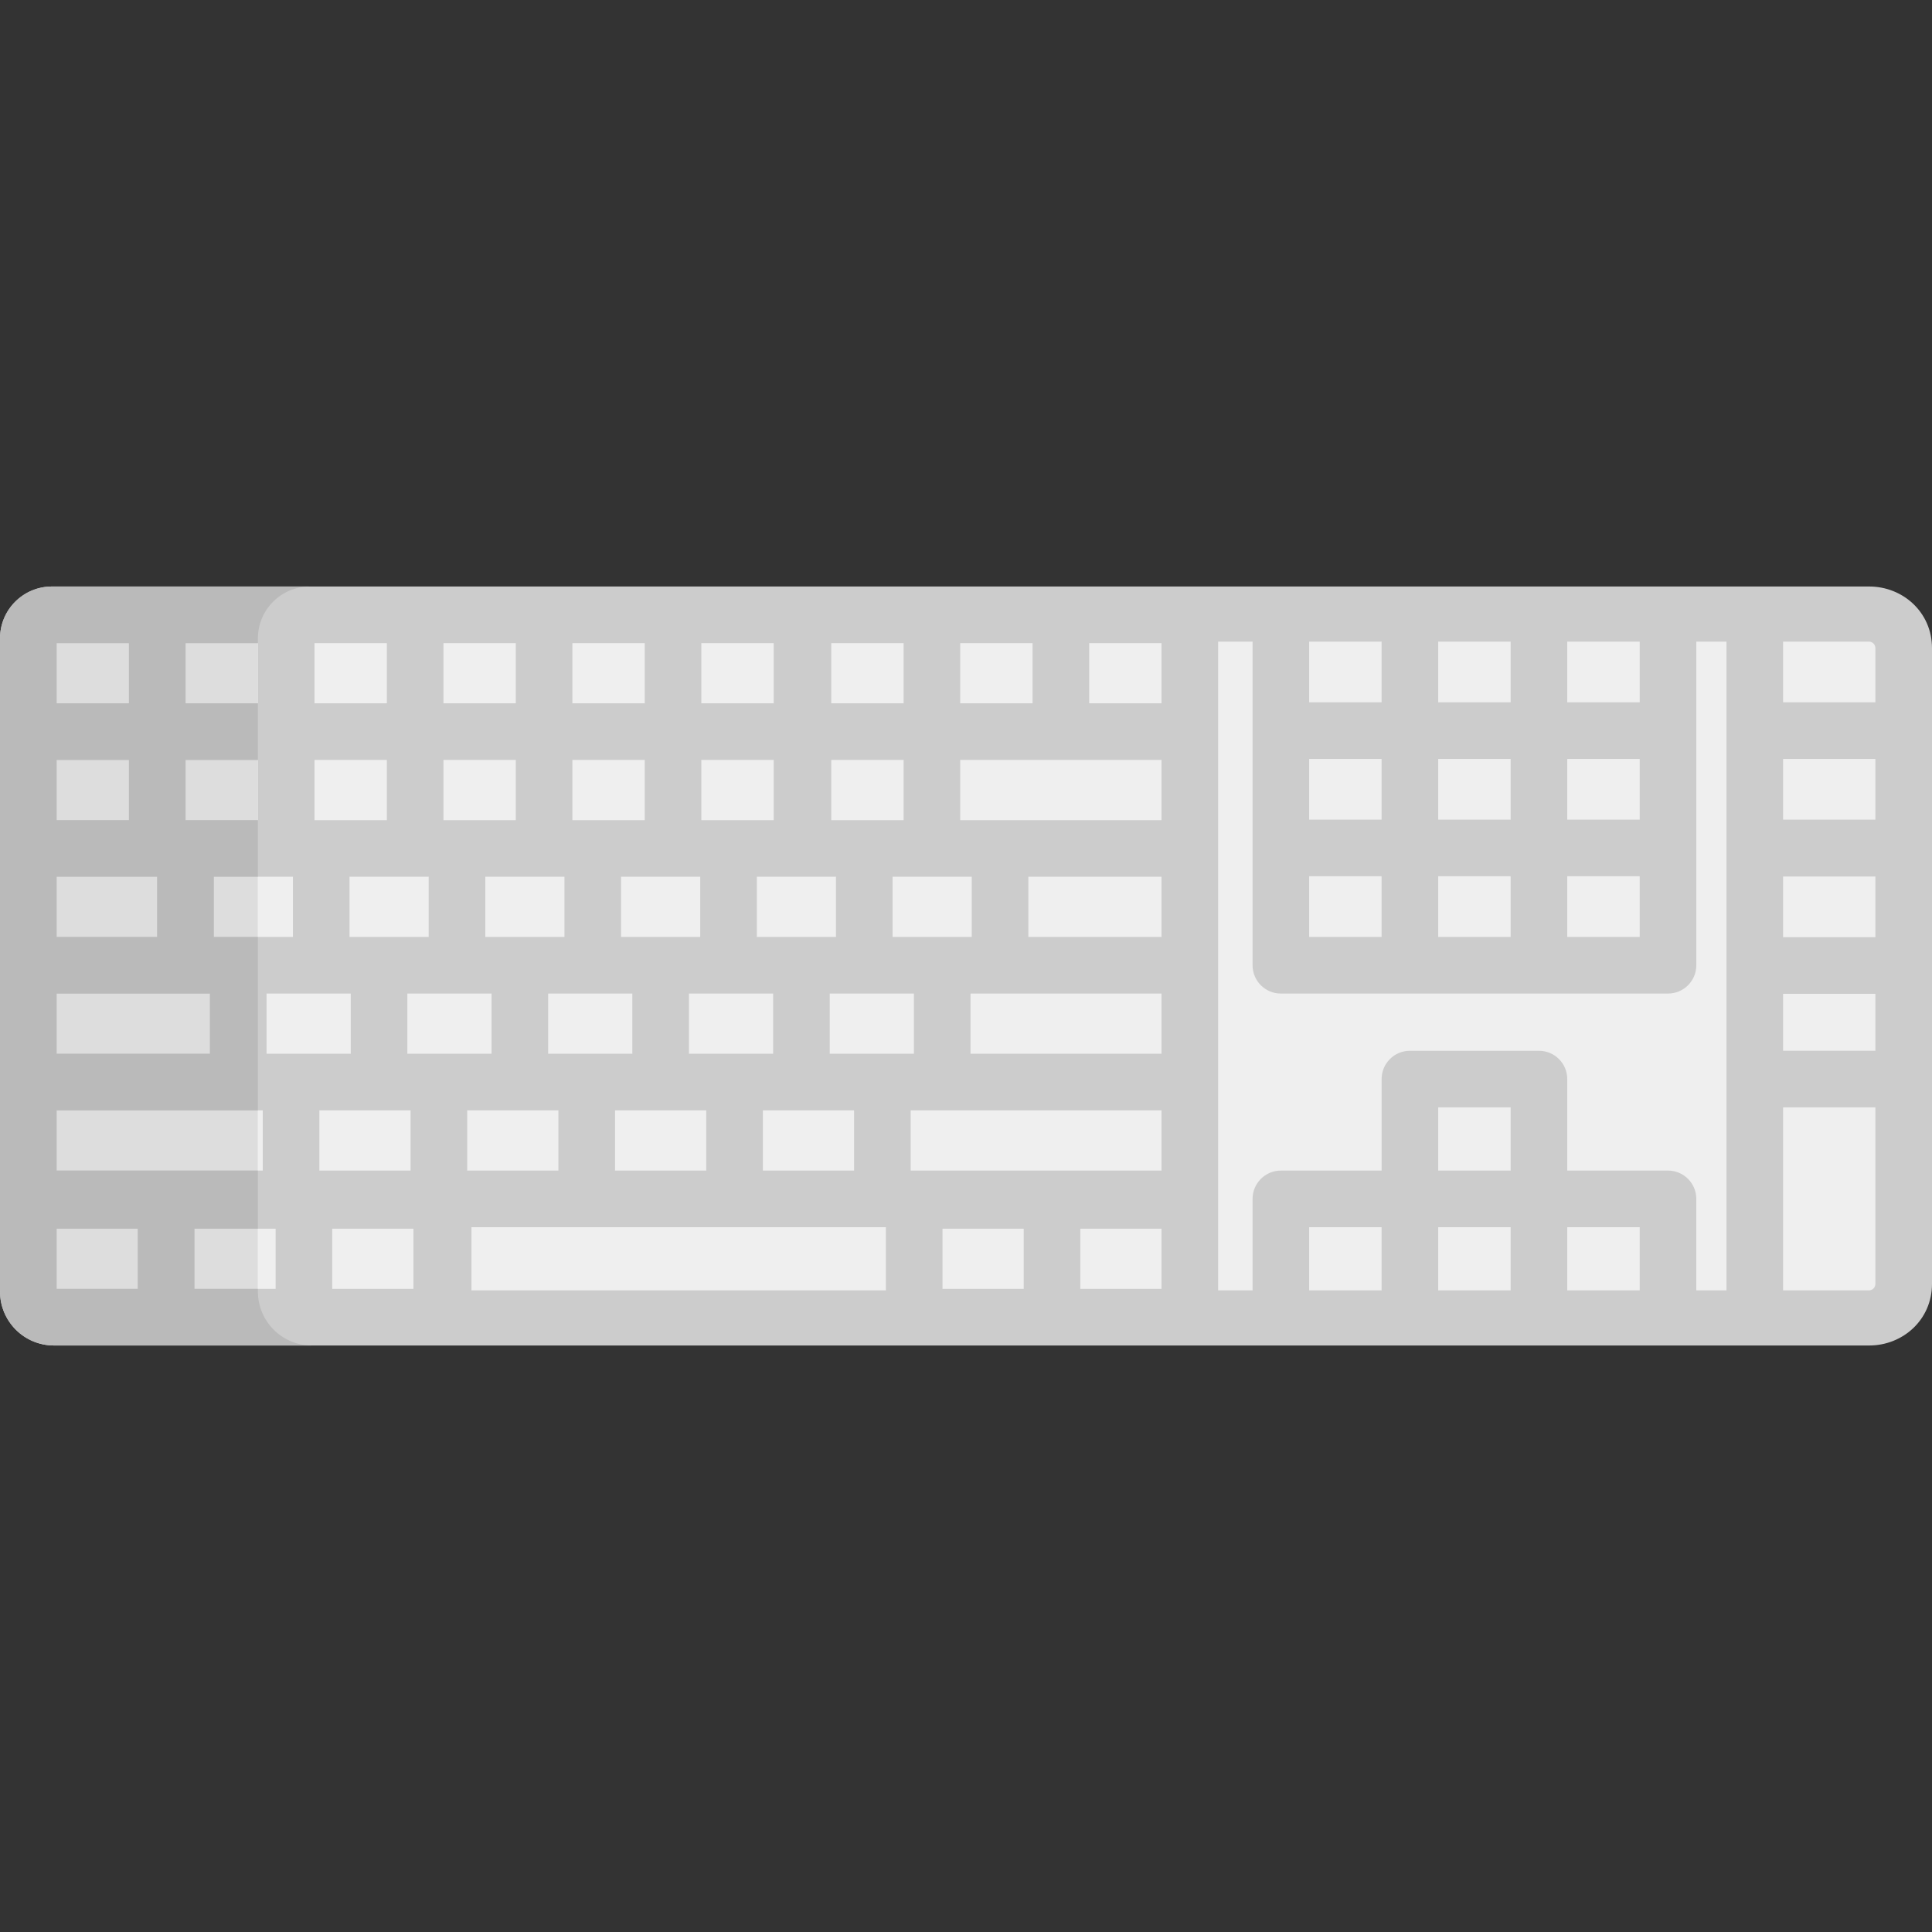 <?xml version="1.0" encoding="iso-8859-1"?>
<!-- Generator: Adobe Illustrator 19.0.0, SVG Export Plug-In . SVG Version: 6.00 Build 0)  -->
<svg version="1.1" id="Capa_1" xmlns="http://www.w3.org/2000/svg" xmlns:xlink="http://www.w3.org/1999/xlink" x="0px" y="0px"
	 viewBox="0 0 512 512" style="enable-background:new 0 0 512 512;" xml:space="preserve">
<rect x="0" y="0" width="512" height="512" fill="#333333" stroke="none"/>
<path style="fill:#EFEFEF;" d="M498.245,162.931h-0.296c-1.68-0.509-85.218-0.376-90.11-0.396h-13.274c-52.869,0-71.298,0-124.841,0
	v0.396c-7.123,0-20.306,0-27.45,0v-0.396c-0.493,0-237.165,0-225.558,0c-0.849,0-1.85,0.149-2.666,0.396h-0.296
	c-3.454,0-6.254,2.8-6.254,6.254c0,0.106,0,2.725,0,2.565c0,11.598,0,148.637,0,146.625c0,0.102,0,24.801,0,23.896v0.542
	c0,3.454,2.8,6.254,6.254,6.254h0.296c1.898,0.576,164.999,0.396,228.224,0.396v-0.396c14.29,0,18.905,0,27.45,0v0.396
	c7.625,0.009,225.957,0.287,228.225-0.396h0.296c3.454,0,6.254-2.8,6.254-6.254c0-11.249,0-152.366,0-148.927c0-0.1,0-0.364,0-0.264
	c0-0.135,0-24.702,0-24.438C504.5,165.731,501.699,162.931,498.245,162.931z"/>
<path style="fill:#DDDDDD;" d="M74.859,349.069h-0.296c-3.454,0-6.254-2.8-6.254-6.254c0-0.106,0-2.725,0-2.565
	c0-0.623,0-23.56,0-22.136c0-0.1,0-0.496,0-0.396c0-16.446,0-152.994,0-148.531c0-3.454,2.8-6.254,6.254-6.254h0.296
	c0.816-0.248,1.817-0.396,2.666-0.396c-65.961,0-61.512-0.199-63.474,0.396h-0.296c-3.454,0-6.254,2.8-6.254,6.254
	c0,0.108,0,2.693,0,2.57c0,5.859,0,149.436,0,146.621c0,0.102,0,24.801,0,23.896v0.542c0,3.454,2.8,6.254,6.254,6.254h0.296
	c3.057,0.928,5.108,0.045,63.474,0.396C76.674,349.465,75.673,349.316,74.859,349.069z"/>
<path style="fill:#CCCCCC;" d="M495.354,155.43c-28.894,0-505.353,0-481.598,0C6.158,155.43,0,161.589,0,169.185
	c0,0.1,0,184.856,0,173.087c0,7.895,6.4,14.297,14.297,14.297c47.699,0,500.696,0,481.06,0c8.961,0,16.643-6.856,16.643-16.32
	c0-52.452,0-114.253,0-168.494C512,162.273,504.301,155.43,495.354,155.43z M254.471,170.431h19.171v15.956h-19.171L254.471,170.431
	L254.471,170.431z M257.522,232.345v15.956c-7.267,0-13.712,0-20.978,0v-15.956C243.829,232.345,250.085,232.345,257.522,232.345z
	 M162.989,294.259c8.456,0,15.721,0,24.175,0v15.956h-24.175V294.259z M145.266,279.258v-15.956h11.822h10.489v15.956
	C162.145,279.258,151.047,279.258,145.266,279.258z M182.577,279.258v-15.956h10.489h11.822v15.956
	C199.105,279.258,188.007,279.258,182.577,279.258z M202.165,294.259c8.746,0,15.723,0,24.175,0v15.956h-24.175V294.259z
	 M219.887,279.258v-15.956c8.233,0,14.569,0,22.31,0v15.956C234.465,279.258,227.616,279.258,219.887,279.258z M220.298,170.431
	h19.172v15.956h-19.172V170.431z M220.298,201.388h19.172v15.956c-4.698,0-14.213,0-19.172,0V201.388z M221.543,232.345v15.956
	c-2.966,0-18.009,0-20.977,0v-15.956C207.574,232.345,213.409,232.345,221.543,232.345z M185.864,170.431h19.171v15.956h-19.171
	V170.431z M185.864,201.388h19.171v15.956c-6.635,0-12.516,0-19.171,0V201.388z M185.565,232.345v15.956h-10.489h-10.489v-15.956
	C172.122,232.345,177.891,232.345,185.565,232.345z M151.692,170.431h19.172v15.956h-19.172V170.431z M151.692,201.388h19.172
	v15.956c-4.483,0-14.742,0-19.172,0V201.388z M149.587,232.345v15.956h-11.822h-9.157v-15.956h15.582H149.587z M117.519,170.431
	h19.172v15.956h-19.172V170.431z M117.519,201.388h19.172v15.956h-15.583h-3.589V201.388z M113.608,232.345v15.956h-13.154h-7.823
	v-15.956h17.388H113.608z M83.346,170.431h19.171v15.956H83.346V170.431z M83.346,201.388h19.171v15.956H85.13h-1.784V201.388z
	 M77.63,232.345v15.956c-4.135,0-16.849,0-20.977,0v-15.956C59.538,232.345,72.011,232.345,77.63,232.345z M49.174,170.431h19.171
	v15.956H49.174C49.174,186.387,49.174,170.431,49.174,170.431z M49.174,201.388h19.171v15.956H49.174
	C49.174,217.344,49.174,201.388,49.174,201.388z M15.001,170.431h19.172v15.956H15.001V170.431z M15.001,201.388h19.172v15.956
	H15.001V201.388z M15.001,232.345h26.651v15.956H15.001V232.345z M15.001,263.302c14.642,0,26.107,0,40.642,0v15.956H15.001V263.302
	z M36.521,341.569h-21.52v-15.956h21.52C36.521,325.613,36.521,341.569,36.521,341.569z M15.001,310.215v-15.956
	c8.43,0,48.32,0,54.633,0v15.956H15.001z M73.041,341.569H51.522v-15.956h21.519V341.569z M70.644,279.258v-15.956H85.13h7.823
	v15.956C84.225,279.258,74.525,279.258,70.644,279.258z M84.635,294.259c8.378,0,15.841,0,24.175,0v15.956H84.635V294.259z
	 M109.562,341.569H88.042v-15.956h21.519V341.569z M107.955,279.258v-15.956h13.154h9.157v15.956
	C122.543,279.258,115.701,279.258,107.955,279.258z M123.813,294.259c8.466,0,15.422,0,24.175,0v15.956h-24.175
	C123.813,310.215,123.813,294.259,123.813,294.259z M234.774,341.965h-109.84v-16.749c33.911,0,77.002,0,109.84,0L234.774,341.965
	L234.774,341.965z M271.294,341.569h-21.519v-15.956h21.519L271.294,341.569L271.294,341.569z M307.816,341.569h-21.519v-15.956
	h21.519V341.569z M307.816,310.215c-6.966,0-59.565,0-66.474,0v-15.956c9.983,0,55.5,0,66.474,0V310.215z M307.816,279.258h-50.617
	v-15.956c10.385,0,40.024,0,50.617,0V279.258z M307.816,248.301h-35.292v-15.956h35.292V248.301z M307.816,217.344
	c-6.619,0-46.605,0-53.344,0v-15.956c16.969,0,36.375,0,53.344,0V217.344z M307.816,186.387h-19.172v-15.956h19.172V186.387z
	 M415.339,170.034h19.197v16.088h-19.197L415.339,170.034L415.339,170.034z M415.339,201.123h19.197v16.089h-19.197L415.339,201.123
	L415.339,201.123z M415.339,232.213h19.197v16.088h-19.197L415.339,232.213L415.339,232.213z M381.141,170.034h19.197v16.088
	h-19.197L381.141,170.034L381.141,170.034z M381.141,201.124h19.197v16.088h-19.197L381.141,201.124L381.141,201.124z
	 M381.141,232.213h19.197v16.088h-19.197L381.141,232.213L381.141,232.213z M346.943,170.034h19.197v16.088h-19.197V170.034z
	 M346.943,201.124h19.197v16.088h-19.197V201.124z M346.943,232.213h19.197v16.088h-19.197V232.213z M366.14,341.965h-19.197
	v-16.749h19.197L366.14,341.965L366.14,341.965z M400.338,341.965h-19.197v-16.749h19.197L400.338,341.965L400.338,341.965z
	 M400.338,310.215h-19.197v-16.748h19.197L400.338,310.215L400.338,310.215z M434.536,341.965h-19.197v-16.749h19.197V341.965z
	 M457.536,341.965h-7.998v-24.249c0-4.143-3.358-7.5-7.5-7.5h-26.698v-24.248c0-4.142-3.358-7.5-7.5-7.5h-34.198
	c-4.142,0-7.5,3.358-7.5,7.5v24.248h-26.698c-4.142,0-7.5,3.357-7.5,7.5v24.249h-9.126c0-18.684,0-153.57,0-171.93h9.126
	c0,9.928,0,74.763,0,85.767c0,4.143,3.358,7.5,7.5,7.5h34.198c18.536,0,57.479,0,68.396,0c4.142,0,7.5-3.357,7.5-7.5
	c0-10.897,0-75.861,0-85.767h7.998C457.536,196.269,457.536,322.573,457.536,341.965z M496.999,340.249
	c0,0.946-0.77,1.716-1.716,1.716h-22.746v-48.498h24.462C496.999,307.291,496.999,325.956,496.999,340.249z M496.999,278.466
	h-24.462v-15.098h24.462V278.466z M496.999,248.368h-24.462V232.28h24.462C496.999,237.906,496.999,242.741,496.999,248.368z
	 M496.999,217.212h-24.462v-16.088h24.462V217.212z M496.999,186.122h-24.462v-16.088h22.742c0.948,0,1.72,0.771,1.72,1.72V186.122z
	"/>
<path style="fill:#BABABA;" d="M68.345,342.273v-0.704H51.522v-15.956h16.824c0-14.73,0-14.037,0-15.398H15.001v-15.956
	c15.181,0,37,0,53.344,0c0-19.849,0-25.614,0-45.958c-4.374,0-7.405,0-11.693,0v-15.956h11.693c0-5.246,0-9.755,0-15.001H49.174
	v-15.956h19.171c0-5.246,0-9.755,0-15.001H49.174v-15.956h19.171v-1.246c0-7.596,6.158-13.755,13.755-13.755
	c-23.644,0-43.736,0-68.345,0C6.158,155.43,0,161.589,0,169.185c0,17.18,0,151.395,0,173.087c0,7.895,6.4,14.297,14.297,14.297
	c16.09,0,51.334,0,68.345,0C74.747,356.57,68.345,350.168,68.345,342.273z M15.001,170.431h19.172v15.956H15.001V170.431z
	 M15.001,201.388h19.172v15.956H15.001V201.388z M15.001,232.345h26.651v15.956H15.001V232.345z M15.001,263.302
	c14.642,0,26.107,0,40.642,0v15.956H15.001V263.302z M36.521,341.569h-21.52v-15.956h21.52
	C36.521,325.613,36.521,341.569,36.521,341.569z"/>
<g>
</g>
<g>
</g>
<g>
</g>
<g>
</g>
<g>
</g>
<g>
</g>
<g>
</g>
<g>
</g>
<g>
</g>
<g>
</g>
<g>
</g>
<g>
</g>
<g>
</g>
<g>
</g>
<g>
</g>
</svg>
